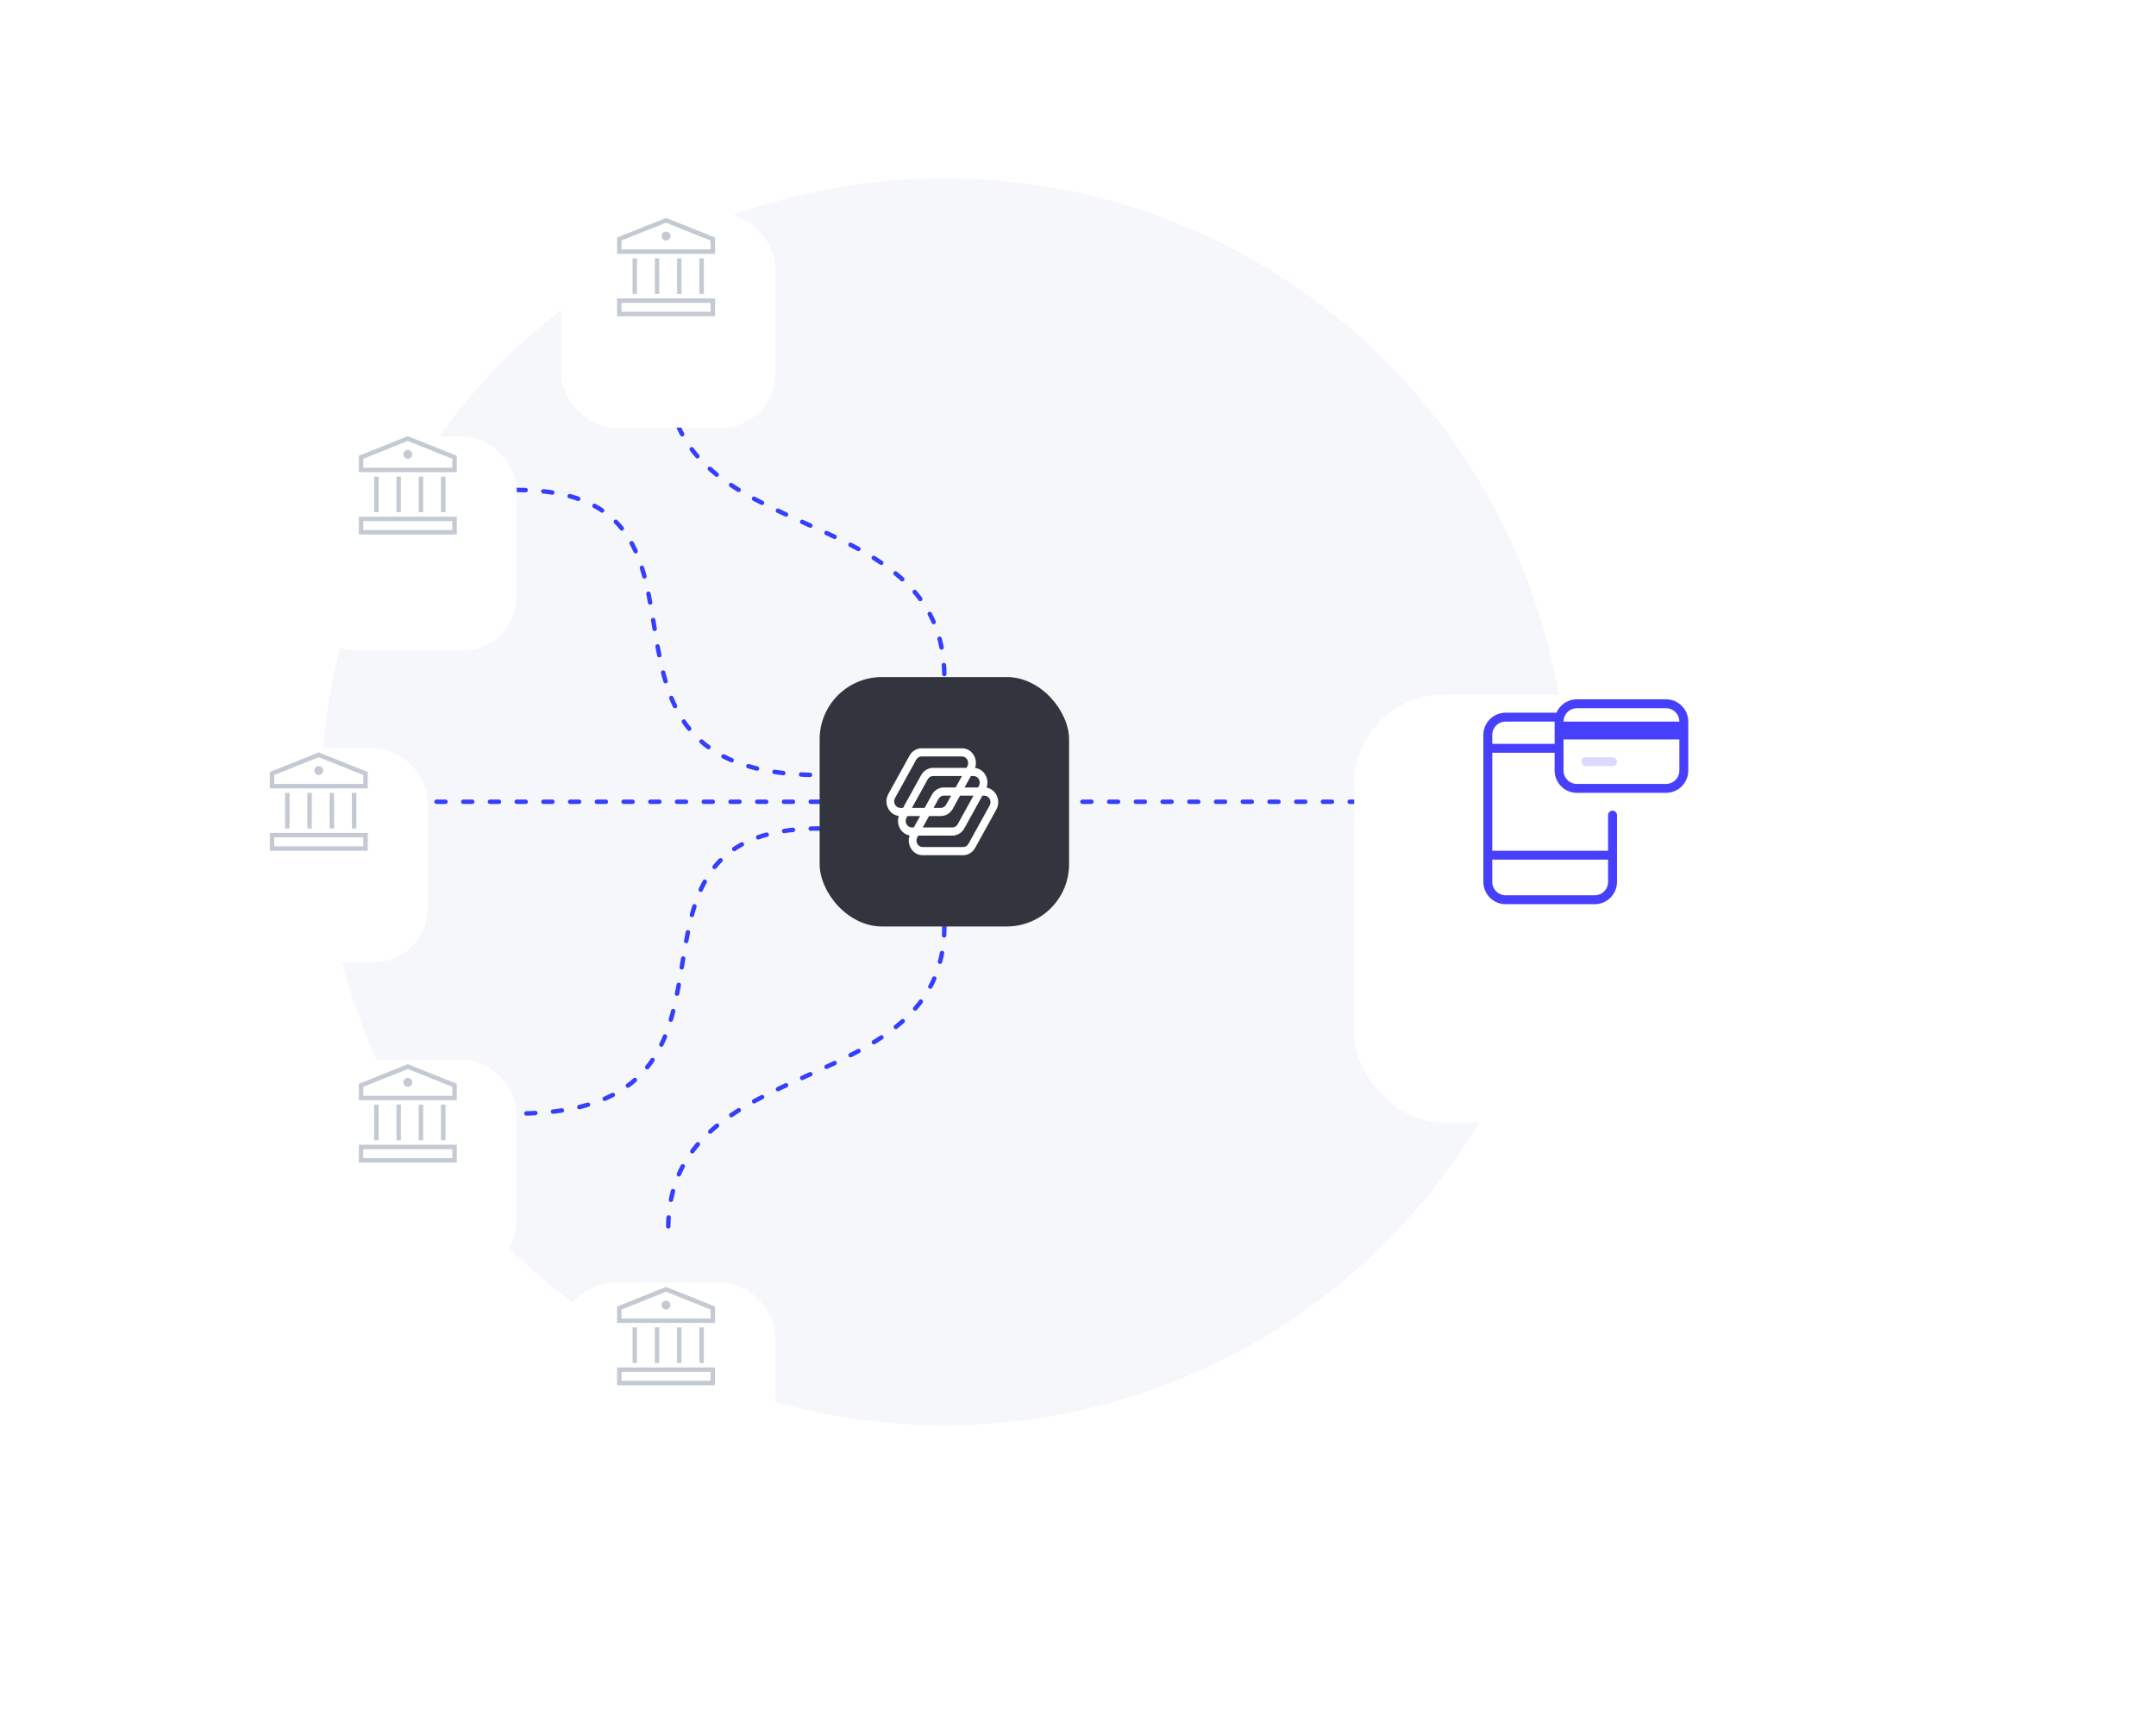 <svg width="484" height="384" viewBox="0 0 484 384" fill="none" xmlns="http://www.w3.org/2000/svg">
<circle cx="212" cy="180" r="140" fill="#F5F7FA"/>
<path d="M190 180H96" stroke="#353FFB" stroke-linecap="round" stroke-dasharray="2 4"/>
<path d="M317 180H223" stroke="#353FFB" stroke-linecap="round" stroke-dasharray="2 4"/>
<path d="M116 110C169.587 110 122.652 174 184 174" stroke="#353FFB" stroke-linecap="round" stroke-dasharray="2 4"/>
<path d="M184 186C130.413 186 177.348 250 116 250" stroke="#353FFB" stroke-linecap="round" stroke-dasharray="2 4"/>
<path d="M150 84C150 123.412 212 111.478 212 152" stroke="#353FFB" stroke-linecap="round" stroke-dasharray="2 4"/>
<path d="M212 208C212 247.412 150 235.478 150 276" stroke="#353FFB" stroke-linecap="round" stroke-dasharray="2 4"/>
<g filter="url(#filter0_d)">
<rect x="126" y="276" width="48" height="48" rx="12" fill="white"/>
</g>
<path d="M149.706 289.536L149.52 289.461L149.334 289.536L139.339 293.536L139.025 293.662V294V296V296.5H139.525H159.515H160.015V296V294V293.662L159.701 293.536L149.706 289.536Z" stroke="#C4CAD4" stroke-miterlimit="10" stroke-linecap="square"/>
<path d="M149.52 294C150.072 294 150.52 293.552 150.52 293C150.52 292.448 150.072 292 149.52 292C148.968 292 148.521 292.448 148.521 293C148.521 293.552 148.968 294 149.52 294Z" fill="#C4CAD4"/>
<path d="M160.015 308V307.5H159.515H139.525H139.025V308V310V310.5H139.525H159.515H160.015V310V308Z" stroke="#C4CAD4" stroke-miterlimit="10" stroke-linecap="square"/>
<rect x="142" y="298" width="1" height="8" fill="#C4CAD4"/>
<rect x="147" y="298" width="1" height="8" fill="#C4CAD4"/>
<rect x="152" y="298" width="1" height="8" fill="#C4CAD4"/>
<rect x="157" y="298" width="1" height="8" fill="#C4CAD4"/>
<g filter="url(#filter1_d)">
<rect x="48" y="156" width="48" height="48" rx="12" fill="white"/>
</g>
<path d="M71.746 169.536L71.561 169.461L71.375 169.536L61.38 173.536L61.066 173.662V174V176V176.5H61.566H81.555H82.055V176V174V173.662L81.741 173.536L71.746 169.536Z" stroke="#C4CAD4" stroke-miterlimit="10" stroke-linecap="square"/>
<path d="M71.561 174C72.113 174 72.56 173.552 72.56 173C72.56 172.448 72.113 172 71.561 172C71.009 172 70.561 172.448 70.561 173C70.561 173.552 71.009 174 71.561 174Z" fill="#C4CAD4"/>
<path d="M82.055 188V187.5H81.555H61.566H61.066V188V190V190.5H61.566H81.555H82.055V190V188Z" stroke="#C4CAD4" stroke-miterlimit="10" stroke-linecap="square"/>
<rect x="64" y="178" width="1" height="8" fill="#C4CAD4"/>
<rect x="69" y="178" width="1" height="8" fill="#C4CAD4"/>
<rect x="74" y="178" width="1" height="8" fill="#C4CAD4"/>
<rect x="79" y="178" width="1" height="8" fill="#C4CAD4"/>
<g filter="url(#filter2_d)">
<rect x="68" y="86" width="48" height="48" rx="12" fill="white"/>
</g>
<path d="M91.736 98.536L91.55 98.461L91.365 98.536L81.37 102.536L81.055 102.662V103V105V105.5H81.555H101.545H102.045V105V103V102.662L101.731 102.536L91.736 98.536Z" stroke="#C4CAD4" stroke-miterlimit="10" stroke-linecap="square"/>
<path d="M91.55 103C92.102 103 92.55 102.552 92.55 102C92.55 101.448 92.102 101 91.55 101C90.998 101 90.551 101.448 90.551 102C90.551 102.552 90.998 103 91.55 103Z" fill="#C4CAD4"/>
<path d="M102.045 117V116.5H101.545H81.555H81.055V117V119V119.5H81.555H101.545H102.045V119V117Z" stroke="#C4CAD4" stroke-miterlimit="10" stroke-linecap="square"/>
<rect x="84" y="107" width="1" height="8" fill="#C4CAD4"/>
<rect x="89" y="107" width="1" height="8" fill="#C4CAD4"/>
<rect x="94" y="107" width="1" height="8" fill="#C4CAD4"/>
<rect x="99" y="107" width="1" height="8" fill="#C4CAD4"/>
<g filter="url(#filter3_d)">
<rect x="68" y="226" width="48" height="48" rx="12" fill="white"/>
</g>
<path d="M91.736 239.536L91.55 239.461L91.365 239.536L81.37 243.536L81.055 243.662V244V246V246.5H81.555H101.545H102.045V246V244V243.662L101.731 243.536L91.736 239.536Z" stroke="#C4CAD4" stroke-miterlimit="10" stroke-linecap="square"/>
<path d="M91.55 244C92.102 244 92.55 243.552 92.55 243C92.55 242.448 92.102 242 91.55 242C90.998 242 90.551 242.448 90.551 243C90.551 243.552 90.998 244 91.55 244Z" fill="#C4CAD4"/>
<path d="M102.045 258V257.5H101.545H81.555H81.055V258V260V260.5H81.555H101.545H102.045V260V258Z" stroke="#C4CAD4" stroke-miterlimit="10" stroke-linecap="square"/>
<rect x="84" y="248" width="1" height="8" fill="#C4CAD4"/>
<rect x="89" y="248" width="1" height="8" fill="#C4CAD4"/>
<rect x="94" y="248" width="1" height="8" fill="#C4CAD4"/>
<rect x="99" y="248" width="1" height="8" fill="#C4CAD4"/>
<g filter="url(#filter4_d)">
<rect x="126" y="36" width="48" height="48" rx="12" fill="white"/>
</g>
<path d="M149.706 49.536L149.52 49.461L149.334 49.536L139.339 53.536L139.025 53.661V54V56V56.5H139.525H159.515H160.015V56V54V53.661L159.701 53.536L149.706 49.536Z" stroke="#C4CAD4" stroke-miterlimit="10" stroke-linecap="square"/>
<path d="M149.52 54C150.072 54 150.52 53.552 150.52 53C150.52 52.448 150.072 52 149.52 52C148.968 52 148.521 52.448 148.521 53C148.521 53.552 148.968 54 149.52 54Z" fill="#C4CAD4"/>
<path d="M160.015 68V67.5H159.515H139.525H139.025V68V70V70.5H139.525H159.515H160.015V70V68Z" stroke="#C4CAD4" stroke-miterlimit="10" stroke-linecap="square"/>
<rect x="142" y="58" width="1" height="8" fill="#C4CAD4"/>
<rect x="147" y="58" width="1" height="8" fill="#C4CAD4"/>
<rect x="152" y="58" width="1" height="8" fill="#C4CAD4"/>
<rect x="157" y="58" width="1" height="8" fill="#C4CAD4"/>
<g filter="url(#filter5_d)">
<rect x="304" y="132" width="96" height="96" rx="20" fill="white"/>
</g>
<path d="M362 183V198C362 200.2 360.2 202 358 202H338C335.8 202 334 200.2 334 198V165C334 162.8 335.8 161 338 161H350" stroke="#463FFB" stroke-width="2" stroke-miterlimit="10" stroke-linecap="round" stroke-linejoin="round"/>
<path d="M334 168H350" stroke="#463FFB" stroke-width="2" stroke-miterlimit="10" stroke-linecap="round" stroke-linejoin="round"/>
<path d="M362 192H334" stroke="#463FFB" stroke-width="2" stroke-miterlimit="10" stroke-linecap="round" stroke-linejoin="round"/>
<path d="M374 158H354C351.791 158 350 159.791 350 162V173C350 175.209 351.791 177 354 177H374C376.209 177 378 175.209 378 173V162C378 159.791 376.209 158 374 158Z" stroke="#463FFB" stroke-width="2" stroke-miterlimit="10" stroke-linecap="round" stroke-linejoin="round"/>
<path d="M362 171H356" stroke="#DAD9FE" stroke-width="2" stroke-miterlimit="10" stroke-linecap="round" stroke-linejoin="round"/>
<path d="M378 164H350" stroke="#463FFB" stroke-width="4" stroke-miterlimit="10" stroke-linejoin="round"/>
<rect x="184" y="152" width="56" height="56" rx="14" fill="#32353E"/>
<path fill-rule="evenodd" clip-rule="evenodd" d="M199.432 178.241C198.275 180.335 199.576 182.944 201.778 183.188C201.115 185.109 202.289 187.241 204.205 187.562C203.468 189.651 204.911 192 207.125 192H216.218C217.321 192 218.343 191.38 218.901 190.37L223.66 181.759C224.788 179.718 223.58 177.187 221.478 176.835C222.178 174.854 220.915 172.639 218.894 172.415C219.614 170.332 218.173 168 215.966 168H206.874C205.77 168 204.749 168.62 204.191 169.63L199.432 178.241ZM215.966 169.832H206.874C206.384 169.832 205.93 170.108 205.682 170.557L200.923 179.167C200.383 180.144 201.047 181.374 202.115 181.374H202.722L206.783 174.027C207.341 173.017 208.362 172.397 209.466 172.397H216.961L217.159 172.039C217.699 171.062 217.034 169.832 215.966 169.832ZM219.552 176.794L219.75 176.436C220.29 175.459 219.626 174.229 218.558 174.229H217.951L216.533 176.794H219.552ZM215.521 178.626H218.54L214.991 185.046C214.743 185.495 214.289 185.771 213.799 185.771H207.143L208.561 183.206H211.207C212.311 183.206 213.332 182.586 213.89 181.576L215.521 178.626ZM214.531 176.794L215.948 174.229H209.466C208.975 174.229 208.521 174.505 208.273 174.954L204.725 181.374H207.571L209.201 178.424C209.76 177.414 210.781 176.794 211.884 176.794H214.531ZM209.574 181.374L210.692 179.351C210.94 178.902 211.394 178.626 211.884 178.626H213.518L212.4 180.649C212.152 181.098 211.698 181.374 211.207 181.374H209.574ZM206.558 183.206H203.712L203.514 183.564C202.974 184.541 203.638 185.771 204.706 185.771H205.141L206.558 183.206ZM206.131 187.603H213.799C214.903 187.603 215.924 186.983 216.482 185.973L220.542 178.626H220.977C222.045 178.626 222.709 179.856 222.169 180.833L217.41 189.443C217.162 189.892 216.708 190.168 216.218 190.168H207.125C206.057 190.168 205.393 188.938 205.933 187.961L206.131 187.603Z" fill="white"/>
<defs>
<filter id="filter0_d" x="78" y="240" width="144" height="144" filterUnits="userSpaceOnUse" color-interpolation-filters="sRGB">
<feFlood flood-opacity="0" result="BackgroundImageFix"/>
<feColorMatrix in="SourceAlpha" type="matrix" values="0 0 0 0 0 0 0 0 0 0 0 0 0 0 0 0 0 0 127 0"/>
<feOffset dy="12"/>
<feGaussianBlur stdDeviation="24"/>
<feColorMatrix type="matrix" values="0 0 0 0 0.263 0 0 0 0 0.278 0 0 0 0 0.329 0 0 0 0.1 0"/>
<feBlend mode="normal" in2="BackgroundImageFix" result="effect1_dropShadow"/>
<feBlend mode="normal" in="SourceGraphic" in2="effect1_dropShadow" result="shape"/>
</filter>
<filter id="filter1_d" x="0" y="120" width="144" height="144" filterUnits="userSpaceOnUse" color-interpolation-filters="sRGB">
<feFlood flood-opacity="0" result="BackgroundImageFix"/>
<feColorMatrix in="SourceAlpha" type="matrix" values="0 0 0 0 0 0 0 0 0 0 0 0 0 0 0 0 0 0 127 0"/>
<feOffset dy="12"/>
<feGaussianBlur stdDeviation="24"/>
<feColorMatrix type="matrix" values="0 0 0 0 0.263 0 0 0 0 0.278 0 0 0 0 0.329 0 0 0 0.1 0"/>
<feBlend mode="normal" in2="BackgroundImageFix" result="effect1_dropShadow"/>
<feBlend mode="normal" in="SourceGraphic" in2="effect1_dropShadow" result="shape"/>
</filter>
<filter id="filter2_d" x="20" y="50" width="144" height="144" filterUnits="userSpaceOnUse" color-interpolation-filters="sRGB">
<feFlood flood-opacity="0" result="BackgroundImageFix"/>
<feColorMatrix in="SourceAlpha" type="matrix" values="0 0 0 0 0 0 0 0 0 0 0 0 0 0 0 0 0 0 127 0"/>
<feOffset dy="12"/>
<feGaussianBlur stdDeviation="24"/>
<feColorMatrix type="matrix" values="0 0 0 0 0.263 0 0 0 0 0.278 0 0 0 0 0.329 0 0 0 0.1 0"/>
<feBlend mode="normal" in2="BackgroundImageFix" result="effect1_dropShadow"/>
<feBlend mode="normal" in="SourceGraphic" in2="effect1_dropShadow" result="shape"/>
</filter>
<filter id="filter3_d" x="20" y="190" width="144" height="144" filterUnits="userSpaceOnUse" color-interpolation-filters="sRGB">
<feFlood flood-opacity="0" result="BackgroundImageFix"/>
<feColorMatrix in="SourceAlpha" type="matrix" values="0 0 0 0 0 0 0 0 0 0 0 0 0 0 0 0 0 0 127 0"/>
<feOffset dy="12"/>
<feGaussianBlur stdDeviation="24"/>
<feColorMatrix type="matrix" values="0 0 0 0 0.263 0 0 0 0 0.278 0 0 0 0 0.329 0 0 0 0.1 0"/>
<feBlend mode="normal" in2="BackgroundImageFix" result="effect1_dropShadow"/>
<feBlend mode="normal" in="SourceGraphic" in2="effect1_dropShadow" result="shape"/>
</filter>
<filter id="filter4_d" x="78" y="0" width="144" height="144" filterUnits="userSpaceOnUse" color-interpolation-filters="sRGB">
<feFlood flood-opacity="0" result="BackgroundImageFix"/>
<feColorMatrix in="SourceAlpha" type="matrix" values="0 0 0 0 0 0 0 0 0 0 0 0 0 0 0 0 0 0 127 0"/>
<feOffset dy="12"/>
<feGaussianBlur stdDeviation="24"/>
<feColorMatrix type="matrix" values="0 0 0 0 0.263 0 0 0 0 0.278 0 0 0 0 0.329 0 0 0 0.1 0"/>
<feBlend mode="normal" in2="BackgroundImageFix" result="effect1_dropShadow"/>
<feBlend mode="normal" in="SourceGraphic" in2="effect1_dropShadow" result="shape"/>
</filter>
<filter id="filter5_d" x="220" y="72" width="264" height="264" filterUnits="userSpaceOnUse" color-interpolation-filters="sRGB">
<feFlood flood-opacity="0" result="BackgroundImageFix"/>
<feColorMatrix in="SourceAlpha" type="matrix" values="0 0 0 0 0 0 0 0 0 0 0 0 0 0 0 0 0 0 127 0"/>
<feOffset dy="24"/>
<feGaussianBlur stdDeviation="42"/>
<feColorMatrix type="matrix" values="0 0 0 0 0.263 0 0 0 0 0.278 0 0 0 0 0.329 0 0 0 0.1 0"/>
<feBlend mode="normal" in2="BackgroundImageFix" result="effect1_dropShadow"/>
<feBlend mode="normal" in="SourceGraphic" in2="effect1_dropShadow" result="shape"/>
</filter>
</defs>
</svg>
